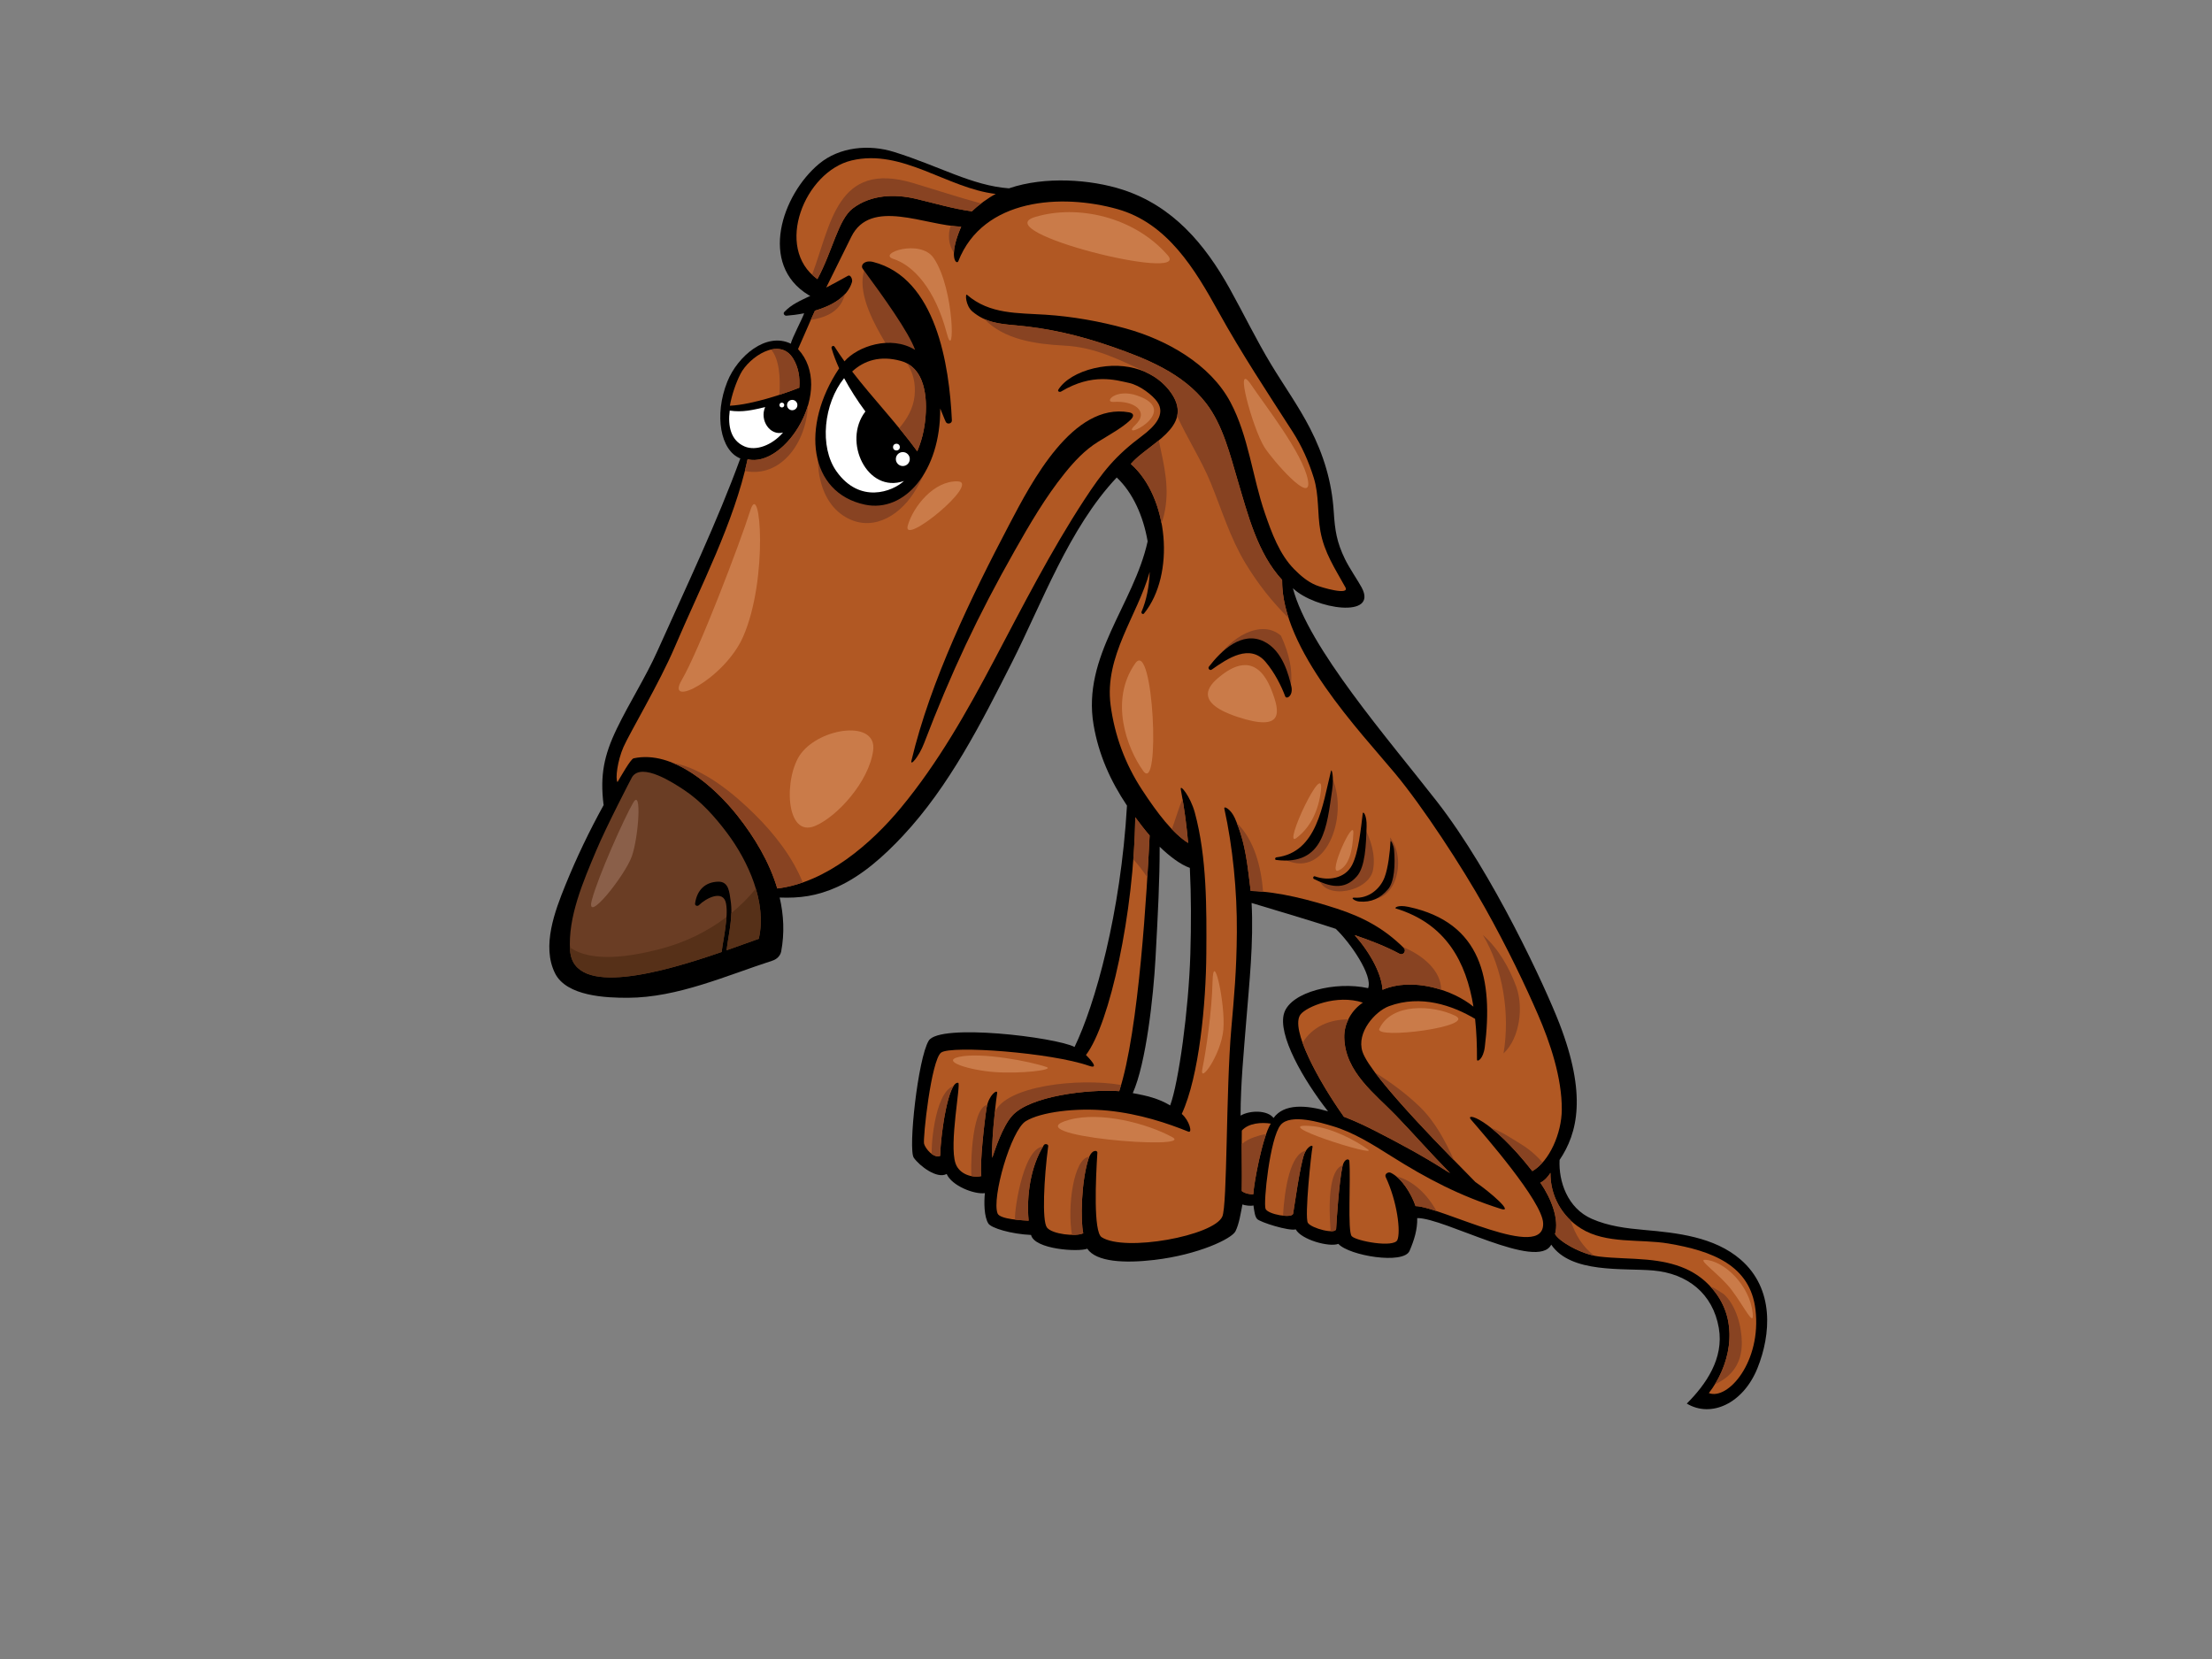 <?xml version="1.0" encoding="utf-8"?>
<!-- Generator: Adobe Illustrator 17.0.0, SVG Export Plug-In . SVG Version: 6.00 Build 0)  -->
<!DOCTYPE svg PUBLIC "-//W3C//DTD SVG 1.1//EN" "http://www.w3.org/Graphics/SVG/1.1/DTD/svg11.dtd">
<svg version="1.1" id="Layer_1" xmlns="http://www.w3.org/2000/svg" xmlns:xlink="http://www.w3.org/1999/xlink" x="0px" y="0px"
	 width="800px" height="600px" viewBox="0 0 800 600" enable-background="new 0 0 800 600" xml:space="preserve">
<rect x="0" y="0" width="800" height="600" fill="#808080" stroke="none"/>
<g>
	<path d="M635.593,494.858c4.917-12.176,6.194-28.695-6.068-39.313c-9.514-8.239-23.03-9.677-34.87-10.721
		c-6.498-0.576-12.973-1.37-18.99-4.025c-8.809-3.885-12.001-13.576-11.623-21.286c6.574-9.732,9.861-23.637-0.044-49.296
		c-4.968-12.872-23.948-54.188-44.292-80.312c-17.535-22.517-46.55-55.762-52.11-77.164c7.956,7.632,31.002,11.091,24.848-0.298
		c-1.369-2.534-4.445-7.011-5.987-10.179c-3.025-6.211-3.65-10.391-4.092-17.233c-0.695-10.757-3.618-20.461-8.543-30.058
		c-4.129-8.045-9.407-15.415-14.081-23.142c-5.398-8.925-9.945-18.357-15.014-27.469c-9.002-16.174-20.642-29.893-38.687-35.752
		c-11.54-3.745-28.134-4.944-41.139-0.492c-13.469-1.009-25.01-7.989-41.553-13.163c-9.002-2.816-19.715-1.901-27.18,4.341
		c-13.352,11.163-21.907,36.347-3.756,47.402c0.215,0.132,0.432,0.222,0.648,0.301c-3.418,1.652-6.776,3.012-9.42,5.848
		c-0.536,0.576,0.126,1.381,0.777,1.333c1.894-0.143,4.115-0.42,6.42-0.878c-0.598,1.837-4.449,9.094-4.831,10.995
		c-8.933-4.338-19.274,4.549-22.957,13.739c-4.86,12.121-2.47,24.941,4.701,27.768c-8.207,22.57-19.589,46.484-29.995,69.662
		c-4.336,9.655-10.088,18.553-14.679,28.073c-4.654,9.649-6.078,16.854-4.809,27.355c0.011,0.086,0.054,0.144,0.072,0.224
		c-5.155,9.337-9.776,18.946-13.817,28.896c-3.816,9.395-8.688,22.146-3.791,31.975c4.175,8.374,18.568,8.9,26.378,8.872
		c17.946-0.061,35.529-8.011,52.306-13.445c1.497-0.486,2.817-1.73,3.117-3.328c1.243-6.662,0.906-13.191-0.554-19.479
		c7.134,0.262,13.366-0.467,20.824-3.835c9.1-4.111,17.026-11.293,23.758-18.5c16.841-18.027,28.33-40.792,39.379-62.613
		c10.962-21.646,20.71-48.7,37.938-66.969c5.846,5.461,9.642,14.062,11.187,23.097c-5.044,22.841-23.761,41.531-19.555,66.356
		c1.823,10.751,6.108,20.306,12.081,29.218c-2.265,39.03-11.546,71.962-18.963,87.279c-6.873-3.531-48.839-8.654-52.744-2.257
		c-3.904,6.394-7.489,39.351-5.401,42.323c2.087,2.971,8.383,7.782,11.894,5.876c1.878,4.302,10.006,7.461,13.824,6.928
		c-0.344,3.267-0.318,8.53,1.26,11c1.052,1.644,8.216,3.791,15.435,4.127c1.25,5.229,17.065,6.222,20.337,4.976
		c3.272,4.822,13.529,5.309,24.273,4.047c15.846-1.865,27.979-7.646,29.328-10.366c1.348-2.72,1.896-6.573,2.508-9.68
		c0.904,0.327,2.906,0.658,3.986,0.344c0.334,2.257,0.508,3.979,1.345,4.911c1.022,1.14,11.472,4.454,13.958,3.746
		c1.981,3.715,12.027,6.521,15.41,5.245c3.886,4.285,23.607,7.572,25.757,2.515c1.68-3.954,2.846-7.632,2.761-11.84
		c9.635-0.168,43.513,19.174,48.47,9.609c7.154,10.51,26.054,8.402,36.856,9.342c12.383,1.074,21.605,8.319,23.756,20.815
		c1.907,11.083-4.762,20.492-11.588,27.317C618.887,512.92,630.459,507.57,635.593,494.858z M419.41,306.241
		c3.411,3.287,7.457,6.446,10.912,7.644c0.496,10.266,0.499,20.563,0.184,31.11c-0.601,20.156-4.24,46.586-7.3,54.796
		c-4.203-2.534-8.52-3.544-13.525-4.452c4.801-10.72,7.463-34.836,8.224-48.779C418.802,330.092,419.41,318.517,419.41,306.241z
		 M452.655,326.565c10.63,3.187,24.535,7.361,30.443,9.365c5.342,5.074,13.453,16.911,11.704,21.447
		c-11.792-2.587-27.846,1.333-30.351,8.936c-2.561,7.776,6.927,24.251,15.852,35.608c-7.843-2.288-15.901-2.872-19.706,2.407
		c-2.225-2.877-8.465-2.852-11.929-0.854c0.014-11.534,1.174-23.12,2.082-34.574C451.785,355.821,453.431,340.934,452.655,326.565z"
		/>
	<path fill="#B15823" d="M308.002,58.026c18.332-4.346,34.513,10.053,52.12,12.117c-2.473,1.231-6.41,4.089-8.615,6.288
		c-6.912-0.918-13.892-3.054-20.442-4.568c-7.535-1.745-16.082-1.486-22.653,3.508c-5.274,4.009-7.267,15.387-12.789,25.576
		C279.83,89.66,291.087,62.034,308.002,58.026z"/>
	<path fill="#884322" d="M330.165,66.18c-27.562-8.214-29.638,15.116-36.465,33.163c0.596,0.561,1.224,1.104,1.923,1.604
		c5.521-10.189,7.515-21.567,12.789-25.576c6.571-4.994,15.119-5.253,22.653-3.508c6.55,1.515,13.53,3.651,20.442,4.568
		c0.894-0.894,2.081-1.893,3.333-2.85C347.516,71.634,337.929,68.497,330.165,66.18z"/>
	<path fill="#B15823" d="M267.816,135.201c3.084-6.034,14.114-13.63,19.061-5.472c1.89,3.118,2.496,6.776,2.196,10.49
		c-4.163,1.676-16.622,6.122-25.106,6.52C264.655,142.82,266.136,138.484,267.816,135.201z"/>
	<path fill="#FFFFFF" d="M263.917,148.497c4.589,0.703,8.295-0.205,12.808-1.265c-2.073,4.778,1.774,10.477,6.477,9.194
		c-3.875,4.51-9.718,6.836-13.928,5.032C264.306,159.328,263.181,154.127,263.917,148.497z"/>
	<path fill="#6A3D24" d="M274.427,339.525c-2.819,0.979-6.89,2.485-11.656,4.158c0.749-6.037,2.416-12.027,1.446-18.134
		c-0.419-2.643-0.566-6.751-4.417-6.676c-4.806,0.096-7.74,3.08-8.413,7.874c-0.12,0.857,0.896,1.126,1.42,0.597
		c2.446-2.47,8.816-5.798,9.771-0.583c0.515,2.819,0.112,5.851-0.229,8.676c-0.357,2.955-0.997,5.899-1.356,8.863
		c-21.013,7.268-53.5,16.663-54.806-0.471c-0.92-12.078,4.853-25.294,9.455-36.23c3.738-8.888,12.818-26.362,12.995-26.625
		c3.582-5.337,15.121,2.323,18.706,4.687c6.188,4.089,11.204,9.724,15.622,15.608C270.603,311.443,277.461,326.487,274.427,339.525z
		"/>
	<path fill="#563018" d="M238.391,343.31c-9.685,2.481-24.168,5.083-32.254-0.67c0.014,0.395,0.02,0.794,0.049,1.189
		c1.305,17.134,33.793,7.739,54.806,0.471c0.36-2.963,0.999-5.907,1.356-8.863c0.149-1.232,0.297-2.504,0.389-3.779
		C255.706,337.014,247.51,340.975,238.391,343.31z"/>
	<path fill="#563018" d="M264.498,330.249c-0.114,4.496-1.171,8.952-1.727,13.434c4.766-1.672,8.837-3.179,11.656-4.158
		c1.359-5.843,0.724-12.089-1.072-18.118C270.691,324.65,267.727,327.604,264.498,330.249z"/>
	<path fill="#B15823" d="M360.629,395.36c0.249-1.682-3.034,0.633-3.792,5.184c-0.759,4.551-2.571,20.541-1.931,24.794
		c-3.253,0.741-7.952-0.611-9.32-4.568c-2.401-6.953,2.023-28.947,0.968-29.156c-3.434-0.677-6.278,17.399-6.54,26.424
		c-2.393,0.962-5.3-2.579-5.805-4.347c-0.506-1.77,2.566-30.31,6.157-33.005c3.592-2.695,39.816,0,53.455,4.769
		c4.321,1.521-0.28-3.115-1.068-3.903c8.623-11.254,17.365-51.46,17.835-85.959c1.54,2.083,3.267,4.341,5.194,6.585
		c-0.924,18.854-3.831,70.812-11.001,92.446c-11.129-0.764-32.307,1.713-38.725,8.906c-3.605,4.037-6.285,12.552-7.196,15.216
		C358.479,414.449,359.769,401.156,360.629,395.36z"/>
	<path fill="#B15823" d="M504.88,403.462c6.386,6.629,12.462,13.605,19.567,20.799c-0.457-0.251-0.908-0.512-1.342-0.789
		c-8.408-5.365-16.945-9.97-25.823-14.502c-2.539-1.297-6.645-3.323-11.257-5.099c-9.086-12.8-19.578-31.887-15.659-36.992
		c2.11-2.749,13.02-7.409,22.541-4.271c-3.828,2.554-6.862,7.231-6.736,12.668C486.463,387.737,497.317,395.611,504.88,403.462z"/>
	<path fill="#B15823" d="M453.285,431.898c-1.136,0.127-3.033-0.252-4.17-1.139c0.143-6.505-0.127-18.204,0-21.87
		c2.496-2.795,7.206-3.03,10.49-2.525C456.47,411.348,453.379,428.53,453.285,431.898z"/>
	<path fill="#B15823" d="M511.959,436.2c-1.475-4.332-4.854-10.021-8.932-12.034c-0.985-0.487-2.374,0.448-1.873,1.518
		c4.224,8.997,5.488,19.866,4.224,22.776c-1.264,2.908-14.947,0.388-16.512-1.386c-1.565-1.774-0.301-20.481-0.86-27.173
		c-0.087-1.029-1.843-0.893-2.475,1.887c-1.249,5.494-2.2,20.553-2.301,22.664c-0.101,2.111-8.921-0.197-10.213-2.185
		c-1.292-1.989,1.262-25.806,1.642-27.251c0.381-1.445-1.896-0.305-2.906,2.221c-1.59,3.978-3.726,19.869-4.075,21.69
		c-0.349,1.821-9.095,0.302-9.968-1.719c-0.872-2.02,1.558-25.629,5.437-30.338c3.539-4.297,14.693-0.803,18.798,0.401
		c7.527,2.216,14.596,6.689,21.162,10.833c13.009,8.206,24.856,14.399,39.764,19.123c4.737,1.5-3.733-5.957-9.295-9.749
		c-7.165-7.387-37.797-37.793-40.823-47.126c-2.264-6.985,4.643-14.627,9.6-16.46c11.524-4.26,23.005-0.252,31.132,4.593
		c0.527,4.814,0.705,9.769,0.683,14.712c-0.005,1.082,2.271-0.075,2.825-4.51c3.034-24.27-1.015-45.008-27.561-50.696
		c-4.023-0.861-5.196,0.393-4.63,0.564c18.208,5.525,25.489,19.419,28.087,35.516c-7.353-6.031-21.941-10.797-32.879-6.097
		c-0.319-5.467-3.984-12.798-10.061-19.773c5.589,1.909,11.128,4.017,16.223,6.753c1.332,0.717,2.591-1.081,1.534-2.125
		c-7.13-7.054-14.742-11.13-24.184-14.2c-9.359-3.041-21.027-6.175-31.19-6.404c-1.189-9.154-1.674-17.108-5.741-26.346
		c-1.39-3.16-4.069-4.672-3.791-3.411c3.034,13.777,4.632,29.707,4.525,44.661c-0.101,14.244-1.003,23.289-2.006,34.877
		c-1.966,22.669-1.407,63.797-3.252,67.98c-3.066,6.953-35.3,12.897-43.646,7.459c-3.009-1.964-2.149-20.984-1.541-30.535
		c0.064-1.007-2.124-1.32-3.264,2.346c-2.64,8.493-2.838,22.256-1.842,26.774c-2.707,1.289-11.298,0.346-13.134-2.089
		c-1.835-2.437-1.077-17.86,0.456-29.417c0.099-0.741-1.172-1.013-1.565-0.39c-4.845,7.666-6.32,18.287-5.529,27.184
		c0.005,0.047,0.01,0.108,0.016,0.155c-1.854-0.105-10.379-0.431-11.232-2.612c-2.178-5.57,4.827-30.08,10.211-33.381
		c5.383-3.3,18.15-4.944,29.681-3.799c11.531,1.145,21.713,4.609,29.097,7.589c1.601,0.645,0.384-4.042-2.376-6.402
		c6.302-13.567,8.768-40.095,8.885-58.001c0.108-16.218,0.239-34.78-4.167-51.001c-1.583-5.824-5.499-10.627-5.06-8.33
		c1.243,6.504,2.09,12.925,2.649,19.338c-5.494-3.434-11.055-10.642-16.735-19.333c-6.072-9.29-9.866-19.618-11.306-30.54
		c-2.333-17.733,9.681-32.258,14.142-48.165c-0.186,5.201-1.139,10.186-2.947,14.408c-0.233,0.547,0.489,1.14,0.902,0.626
		c11.356-14.065,8.909-42.026-4.788-54.082c6.142-7.224,22.81-13.21,14.871-25.27c-5.367-8.154-16.28-12.156-28.247-9.307
		c-5.816,1.386-10.662,4.225-12.833,7.719c-0.384,0.62,0.452,1.007,1.007,0.673c11.4-6.823,19.804-4.119,24.506-3.12
		c4.059,0.86,8.662,4.545,10.257,6.838c3.113,4.476-0.803,8.842-5.52,12.355c-9.638,7.176-14.24,12.964-20.849,23.07
		c-12.133,18.555-22.309,38.544-32.667,58.136c-9.827,18.589-20.227,37.028-33.681,53.275
		c-10.734,12.961-26.93,27.043-44.701,29.178c-2.845-9.564-8.199-18.506-14.47-26.424c-8.067-10.181-23.154-23.762-37.487-20.649
		c-1.077,0.233-4.65,6.629-5.838,8.603c-0.85-1.182,0.002-7.715,2.145-12.642c2.142-4.928,13.041-23.228,18.557-36.167
		c9.368-21.985,21.437-44.981,26.356-67.941c13.644,3.25,31.711-25.298,18.238-39.858c1.194-2.564,4.896-11.337,6.125-13.896
		c6.016-1.745,11.785-4.897,13.388-10.338c0.301-1.023-0.559-2.786-1.428-2.287c-2.992,1.707-5.459,2.955-7.898,4.269
		c3.014-6.136,6.065-12.253,9.066-18.337c7.004-14.201,26.728-4.034,39.757-3.702c-4.883,11.216-1.626,13.995-1.038,12.497
		c8.981-22.846,37.415-24.498,57.569-18.823c18.065,5.088,28.008,21.753,36.498,37.101c8.292,14.995,17.538,28.952,26.797,43.349
		c3.371,5.243,5.817,10.751,7.682,16.727c1.987,6.366,1.241,12.831,2.396,19.274c1.403,7.813,5.293,13.533,9.035,20.314
		c1.722,3.118-8.656,0.072-10.713-0.792c-3.002-1.265-5.488-3.414-7.756-5.697c-5.372-5.406-8.2-13.238-10.631-20.286
		c-4.523-13.124-5.887-27.774-12.444-40.125c-7.372-13.883-23.209-22.65-37.907-26.708c-9.382-2.592-19.236-4.34-28.953-4.972
		c-10.075-0.662-20.24-0.088-28.432-7.199c-0.702-0.611-0.575,3.937,1.988,6.073c4.775,3.981,9.559,4.432,15.814,4.986
		c11.253,0.998,22.292,3.409,34.637,7.707c12.5,4.348,25.668,9.613,34.008,20.428c6.105,7.918,8.649,18.564,11.464,28.003
		c3.687,12.366,7.124,26.232,16.056,35.934c-0.294,25.142,28.253,54.844,40.865,69.997c9.981,11.988,24.107,33.583,32.491,48.552
		c8.385,14.969,14.743,28.463,19.162,38.62c4.42,10.156,8.702,22.921,8.626,34.418c-0.056,8.523-4.464,18.68-10.658,22.218
		c-15.353-19.567-24.528-21.363-22.174-18.622c4.506,5.25,25.727,29.449,26.083,37.403C558.73,456.55,521.076,436.345,511.959,436.2
		z"/>
	<path fill="#884322" d="M335.662,117.226c-3.813-10.892-10.926-19.227-22.414-21.162c-3.832,7.638,1.518,18.345,5.255,25.012
		c4.094,7.304,9.058,13.719,15.135,19.502c6.444,6.13,4.772-11.403,4.56-12.644C337.582,124.33,336.872,120.685,335.662,117.226z"/>
	<path fill="#884322" d="M305.646,106.288c-2.626,2.911-6.688,4.847-10.905,6.07c-0.345,0.719-0.887,1.931-1.51,3.353
		c1.308-0.205,2.587-0.496,3.799-0.874C302.069,113.264,304.562,110.355,305.646,106.288z"/>
	<path fill="#884322" d="M272.986,294.558c-7.36-7.276-18.495-16.73-29.849-18.701c9.439,3.798,18.07,12.189,23.509,19.051
		c6.271,7.918,11.625,16.86,14.47,26.424c3.131-0.376,6.209-1.138,9.219-2.185C286.557,309.846,279.993,301.485,272.986,294.558z"/>
	<path fill="#884322" d="M299.991,149.957c-0.327,0.335-0.695,0.457-1.051,0.451c-5.023,10.872-4.777,28.955,6.037,36.079
		c9.608,6.332,19.732,0.642,25.435-8.117c5.023-7.716,9.523-19.726,4.856-28.673C327.859,135.497,309.183,140.54,299.991,149.957z"
		/>
	<path fill="#884322" d="M292.19,146.687c-3.376,11.401-13.424,21.426-21.811,19.426c-0.303,1.414-0.634,2.827-0.988,4.239
		C282.255,172.895,291.588,160.348,292.19,146.687z"/>
	<path fill="#884322" d="M414.424,134.547c0.136,0.061,0.218,0.15,0.318,0.235c3.757,1.76,6.901,4.391,9.101,7.735
		c1.977,3.005,2.427,5.633,1.894,7.997c3.745,8.158,8.789,15.914,12.181,24.218c4.004,9.801,7.001,19.852,12.515,28.977
		c4.485,7.423,9.705,14.023,15.626,19.847c-1.533-4.675-2.413-9.31-2.36-13.8c-8.932-9.702-12.369-23.568-16.056-35.934
		c-2.815-9.439-5.359-20.085-11.464-28.003c-8.34-10.815-21.508-16.08-34.008-20.428c-12.345-4.297-23.384-6.709-34.637-7.707
		c-4.423-0.393-8.104-0.756-11.573-2.333c7.223,7.498,18.51,9.082,28.922,9.636C396.076,125.581,404.425,129.932,414.424,134.547z"
		/>
	<path fill="#884322" d="M420.961,186.331c2.258-9.602,0.063-17.905-1.867-27.06c-3.566,2.949-7.672,5.639-10.122,8.516
		c5.76,5.071,9.501,12.959,11.093,21.437C420.421,188.293,420.725,187.331,420.961,186.331z"/>
	<path fill="#884322" d="M463.291,229.945c-6.963-6.241-18.617,0.471-23.753,9.426c6.563-4.407,15.208-7.915,21.115-1.436
		c2.975,3.262,4.831,7.337,5.958,11.664C467.849,242.794,466.241,236.387,463.291,229.945z"/>
	<path fill="#884322" d="M447.249,297.519c3.43,8.544,3.964,16.102,5.082,24.705c1.459,0.033,2.953,0.139,4.463,0.282
		C456.125,313.154,453.48,303.684,447.249,297.519z"/>
	<path fill="#884322" d="M464.831,310.961c15.573,7.337,23.476-17.886,16.356-30.711
		C480.497,292.945,477.867,309.569,464.831,310.961z"/>
	<path fill="#884322" d="M493.888,324.851c10.619,2.778,15.204-13.653,8.874-21.98C503.098,311.447,502.587,322.924,493.888,324.851
		z"/>
	<path fill="#884322" d="M500.009,357.973c6.538-2.808,14.372-2.222,21.194-0.019c0.036-7.002-6.824-12.604-13.864-15.468
		c0.122,0.119,0.246,0.221,0.367,0.341c1.057,1.045-0.202,2.842-1.534,2.125c-5.095-2.736-10.634-4.844-16.223-6.753
		C496.025,345.175,499.689,352.506,500.009,357.973z"/>
	<path fill="#884322" d="M464.015,439.66c1.896,0.2,3.517,0.03,3.664-0.733c0.348-1.821,2.485-17.712,4.075-21.69
		c0.161-0.402,0.361-0.758,0.571-1.087C466.612,417.176,464.561,430.151,464.015,439.66z"/>
	<path fill="#884322" d="M481.243,445.281c1.147,0.031,1.958-0.2,1.987-0.828c0.101-2.111,1.052-17.171,2.301-22.664
		c0.032-0.141,0.077-0.244,0.114-0.371C480.495,423.02,480.506,436.069,481.243,445.281z"/>
	<path fill="#884322" d="M504.845,425.36c3.246,2.559,5.865,7.174,7.114,10.84c1.685,0.025,4.35,0.741,7.563,1.793
		C516.265,432.049,511.103,426.936,504.845,425.36z"/>
	<path fill="#884322" d="M377.242,414.656c-7.719,0.667-10.8,26.349-10.057,26.439c2.078,0.246,4.05,0.334,4.832,0.378
		c-0.005-0.047-0.011-0.108-0.016-0.155C371.227,432.614,372.646,422.277,377.242,414.656z"/>
	<path fill="#884322" d="M393.955,418.394c-5.632,0.23-8.082,18.306-6.236,28.208c1.683,0.025,3.178-0.155,4.055-0.573
		c-0.996-4.518-0.798-18.281,1.842-26.774C393.719,418.925,393.836,418.665,393.955,418.394z"/>
	<path fill="#884322" d="M513.309,400.113c-4.924-4.73-10.351-8.654-16.045-12.269c6.897,9.254,19.815,22.763,28.614,31.779
		C522.629,412.531,519.027,405.609,513.309,400.113z"/>
	<path fill="#884322" d="M539.161,407.851c3.816,2.993,8.919,7.929,15.023,15.708c1.321-0.755,2.556-1.824,3.69-3.102
		c-2.24-2.667-4.952-4.955-8.072-6.841C547.23,412.061,543.07,409.209,539.161,407.851z"/>
	<path fill="#884322" d="M548.402,356.93c-2.472-6.813-6.479-13.888-12.103-18.793c7.393,12.419,9.842,28.695,7.47,42.853
		C549.856,375.297,550.939,363.924,548.402,356.93z"/>
	<path fill="#884322" d="M489.38,314.984c-3.204,3.735-7.956,3.734-12.413,2.844c2.378,7.893,18.143,4.651,19.614-3.223
		c1.039-5.567-0.914-11.257-3.563-16.261C493.121,304.166,492.708,311.11,489.38,314.984z"/>
	<path fill="#884322" d="M429.704,304.872c-0.46-5.29-1.133-10.588-2.046-15.932c-1.439,3.582-2.514,7.307-3.83,10.934
		C425.797,301.942,427.755,303.654,429.704,304.872z"/>
	<path fill="#884322" d="M343.848,81.644c-1.134,3.121-0.819,7.069,1.147,9.725c0.088-2.055,0.759-5.104,2.631-9.406
		C346.419,81.933,345.154,81.817,343.848,81.644z"/>
	<path fill="#B15823" d="M618.022,503.83c7.206-9.227,11.251-24.395,2.527-36.176c-6.206-8.382-14.876-11.146-24.924-12.076
		c-5.766-0.533-11.553-0.454-17.311-1.139c-6.429-0.764-14.521-5.477-15.912-8.129c1.516-5.309-1.291-12.754-5.31-18.583
		c1.391-0.633,2.759-2.099,3.649-3.549c-0.081,8.037,3.874,15.615,11.029,20.105c9.113,5.722,21.394,3.73,31.587,5.442
		c15.801,2.655,29.641,7.832,31.538,23.927C637.109,492.454,624.973,506.486,618.022,503.83z"/>
	<path fill="#884322" d="M414.95,317.338c0.373-6.067,0.644-11.312,0.833-15.16c-1.927-2.244-3.654-4.502-5.194-6.585
		c-0.067,4.982-0.313,10.087-0.702,15.202C411.728,312.831,413.413,315.023,414.95,317.338z"/>
	<path fill="#884322" d="M357.065,399.609c-6.074,0.893-6.078,25.659-5.674,25.737c1.213,0.236,2.442,0.236,3.516-0.008
		c-0.641-4.253,1.171-20.243,1.931-24.794C356.892,400.212,356.985,399.919,357.065,399.609z"/>
	<path fill="#884322" d="M359.778,402.334c-0.643,6.131-1.182,13.431-0.918,16.413c0.911-2.664,3.591-11.179,7.196-15.216
		c6.418-7.193,27.596-9.671,38.725-8.906c0.233-0.702,0.454-1.471,0.677-2.235C389.812,389.691,363.573,392.782,359.778,402.334z"/>
	<path fill="#884322" d="M337.034,417.384c0.945,0.686,2.003,1.049,2.981,0.655c0.218-7.505,2.222-21.261,4.867-25.294
		C337.634,395.204,336.595,417.069,337.034,417.384z"/>
	<path fill="#884322" d="M504.88,403.462c-7.563-7.851-18.417-15.725-18.708-28.186c-0.055-2.398,0.518-4.632,1.492-6.61
		c-6.722,0.008-12.952,2.56-16.565,8.438c2.853,8.006,9.159,18.641,14.926,26.767c4.612,1.776,8.718,3.802,11.257,5.099
		c8.878,4.532,17.415,9.137,25.823,14.502c0.435,0.277,0.885,0.539,1.342,0.789C517.342,417.066,511.266,410.091,504.88,403.462z"/>
	<path fill="#884322" d="M453.741,411.226c-1.752,0.562-3.277,1.417-4.655,2.545c0.024,5.121,0.132,12.361,0.03,16.989
		c1.137,0.886,3.034,1.265,4.17,1.139c0.076-2.742,2.142-14.648,4.601-21.664C456.516,410.233,454.541,410.971,453.741,411.226z"/>
	<path fill="#884322" d="M568.03,441.325c-4.751-4.503-7.355-10.662-7.288-17.147c-0.89,1.45-2.258,2.916-3.649,3.549
		c4.018,5.829,6.826,13.274,5.31,18.583c1.273,2.424,8.13,6.557,14.208,7.837C572.429,450.975,569.682,446.593,568.03,441.325z"/>
	<path fill="#884322" d="M629.958,485.606c-0.022-5.563-1.908-13.346-6.547-17.587c-1.341-0.894-2.626-1.679-3.777-2.324
		c-0.326-0.122-0.65-0.244-0.992-0.335c0.655,0.719,1.297,1.469,1.907,2.294c7.785,10.513,5.39,23.712-0.334,32.993
		C625.915,498.062,629.986,493.51,629.958,485.606z"/>
	<path d="M481.381,278.791c-3.058,12.358-4.989,29.494-19.75,31.278c-0.496,0.06-0.684,0.871-0.104,0.946
		c17.492,2.183,18.345-12.475,20.236-25.089C482.527,280.828,481.601,277.901,481.381,278.791z"/>
	<path d="M494.251,298.923c0.126-4.077-1.271-5.783-1.402-4.714c-0.623,5.088-1.468,14.054-3.859,18.663
		c-2.528,4.875-8.629,5.813-13.438,4.07c-0.557-0.202-0.874,0.706-0.356,0.963c5.516,2.709,10.961,4.326,15.56-1.001
		C493.741,313.448,494.036,305.854,494.251,298.923z"/>
	<path d="M504.189,307.328c-0.128-1.53-1.222-3.777-1.275-2.932c-0.233,3.677-0.853,9.454-2.168,12.906
		c-1.647,4.318-5.87,7.713-10.829,7.354c-1.785-0.128,0.042,1.264,1.658,1.399c4.359,0.363,7.592-1.124,10.448-4.459
		C504.316,318.921,504.641,312.704,504.189,307.328z"/>
	<path d="M315.819,94.746c-3.147-0.806-4.734,1.179-3.793,2.457c7.639,10.364,16.613,22.901,18.936,29.337
		c-8.87-5.442-20.826-1.294-25.542,4.141c-1.24-1.726-2.442-3.486-3.585-5.289c-0.378-0.6-1.28-0.13-1.091,0.525
		c0.713,2.468,1.653,4.9,2.743,7.301c-14.018,20.931-10.97,45.048,9.378,49.3c14.213,2.968,27.319-11.99,27.178-34.781
		c0.388,0.825,1.608,4.036,2.021,4.853c0.519,1.029,2.258,0.626,2.201-0.553C343.329,132.068,338.61,100.588,315.819,94.746z"/>
	<path fill="#FFFFFF" d="M302.537,170.482c-6.33-8.902-4.613-24.587,2.745-33.715c2.133,3.956,4.925,8.347,7.698,12.048
		c-8.411,10.887,0.705,29.835,13.955,25.134C322.804,177.796,310.98,182.354,302.537,170.482z"/>
	<path fill="#B15823" d="M334.014,155.861c-0.478,2.384-1.24,4.91-2.275,7.361c-7.292-10.032-15.954-18.997-23.545-28.86
		c4.347-4.005,10.171-5.898,17.653-3.812C336.093,133.41,335.616,147.855,334.014,155.861z"/>
	<path fill="#884322" d="M286.878,129.729c-1.988-3.279-4.961-3.986-8.006-3.301c2.856,3.19,3.479,9.996,2.996,16.376
		c3.098-1.009,5.699-1.978,7.206-2.586C289.374,136.506,288.768,132.847,286.878,129.729z"/>
	<path fill="#884322" d="M327.964,131.405c2.257,3.201,3.279,7.287,2.798,11.824c-0.463,4.377-2.64,8.263-5.557,11.614
		c2.25,2.739,4.451,5.513,6.534,8.379c1.034-2.451,1.797-4.977,2.275-7.361C335.494,148.458,335.996,135.568,327.964,131.405z"/>
	<path d="M408.344,149.129c-20.339-3.666-35.3,25.294-43.272,40.469c-13.778,26.227-28.552,56.615-35.428,85.486
		c-0.543,2.283,2.707-1.425,4.559-6.267c9.745-25.483,19.439-46.085,32.772-69.636c5.47-9.661,11.078-19.297,18.052-27.97
		c3.503-4.358,7.341-8.473,12.084-11.414c4.487-2.783,8.769-5.087,11.735-7.924C410.231,150.547,410.127,149.451,408.344,149.129z"
		/>
	<path d="M466.998,248.069c-0.898-3.593-2.929-12.649-9.848-16.065c-8.019-3.953-15.511,3.373-19.917,9.094
		c-0.508,0.659,0.316,1.558,1.009,1.07c5.839-4.124,13.825-9.456,19.474-2.781c3.294,3.892,5.688,8.682,7.09,12.435
		C465.284,253.101,467.873,251.566,466.998,248.069z"/>
	<circle fill="#FFFFFF" cx="286.516" cy="146.494" r="1.874"/>
	<circle fill="#FFFFFF" cx="326.516" cy="166.025" r="2.523"/>
	<circle fill="#FFFFFF" cx="324.209" cy="161.699" r="1.226"/>
	<circle fill="#FFFFFF" cx="282.771" cy="146.494" r="0.866"/>
	<path fill="#8A5F49" d="M214.039,325.559c2.257-8.578,11.851-29.986,14.994-35.306c3.143-5.322,1.933,12.331-0.485,19.344
		C226.131,316.61,211.622,334.75,214.039,325.559z"/>
	<path fill="#CA7B49" d="M271.389,184.531c-3.938,12.377-18.545,50.664-24.811,61.372c-6.267,10.709,15.507-0.368,22.201-15.669
		C277.919,209.343,275.045,173.041,271.389,184.531z"/>
	<path fill="#CA7B49" d="M323.097,93.645c7.312,2.354,15.148,10.969,19.325,26.901c2.94,11.213,2.875-15.932-4.701-27.162
		C332.867,86.189,317.087,91.713,323.097,93.645z"/>
	<path fill="#CA7B49" d="M402.754,145.359c7.335-0.523,13.057,3.395,7.833,8.358c-6.838,6.496,17.76-4.963,0.524-10.709
		C403.331,140.416,399.097,145.619,402.754,145.359z"/>
	<path fill="#CA7B49" d="M328.322,190.016c1.981-6.822,9.401-16.189,18.02-15.929C354.961,174.347,325.971,198.111,328.322,190.016z
		"/>
	<path fill="#CA7B49" d="M374.288,78.5c15.408-4.7,35.962-0.078,48.054,13.844C430.96,102.267,356.748,83.851,374.288,78.5z"/>
	<path fill="#CA7B49" d="M452.636,139.351c4.619,6.932,18.542,24.552,20.371,34.214c1.828,9.663-12.688-7.094-15.671-11.755
		C453.158,155.283,445.847,129.166,452.636,139.351z"/>
	<path fill="#CA7B49" d="M447.412,259.227c-17.236-5.746-9.012-12.441-5.484-15.147c4.565-3.499,12.797-7.835,18.021,5.746
		C462.82,257.293,464.651,264.973,447.412,259.227z"/>
	<path fill="#CA7B49" d="M410.589,239.903c-9.403,13.318-3.134,30.556,2.872,38.912C419.814,287.653,417.15,230.61,410.589,239.903z
		"/>
	<path fill="#CA7B49" d="M498.861,372.052c4.441-9.4,19.327-8.618,27.422-4.7C534.378,371.268,496.964,376.066,498.861,372.052z"/>
	<path fill="#CA7B49" d="M386.823,404.959c11.279-3.026,27.944,1.306,37.085,6.267C433.048,416.189,365.407,410.705,386.823,404.959
		z"/>
	<path fill="#CA7B49" d="M359.663,387.724c-9.047-0.669-19.693-3.954-12.797-5.487c7.971-1.77,25.594,1.571,31.6,3.66
		C381.536,386.965,369.121,388.419,359.663,387.724z"/>
	<path fill="#CA7B49" d="M474.834,407.309c6.779,0.669,15.149,4.961,19.849,8.358C499.382,419.063,456.292,405.48,474.834,407.309z"
		/>
	<path fill="#CA7B49" d="M438.533,355.078c-0.222,10.457-2.35,25.073-3.656,31.34c-1.307,6.267,6.789-4.964,7.573-14.104
		C443.234,363.174,438.794,342.806,438.533,355.078z"/>
	<path fill="#CA7B49" d="M626.308,466.593c-4.344-5.774-12.538-11.093-9.663-10.969c6.847,0.299,16.193,9.14,17.236,19.325
		C634.425,480.264,631.04,472.886,626.308,466.593z"/>
	<path fill="#CA7B49" d="M477.706,286.134c-0.865,6.914-3.656,13.056-8.88,16.975C463.603,307.025,479.274,273.596,477.706,286.134z
		"/>
	<path fill="#CA7B49" d="M489.458,301.279c-0.284,6.529-1.568,12.015-5.484,13.583C480.056,316.428,489.719,295.274,489.458,301.279
		z"/>
	<path fill="#CA7B49" d="M289.667,272.551c7.155-9.539,27.68-12.272,26.115-1.045c-1.565,11.232-12.911,23.743-20.892,27.162
		C283.922,303.369,283.397,280.91,289.667,272.551z"/>
</g>
</svg>
